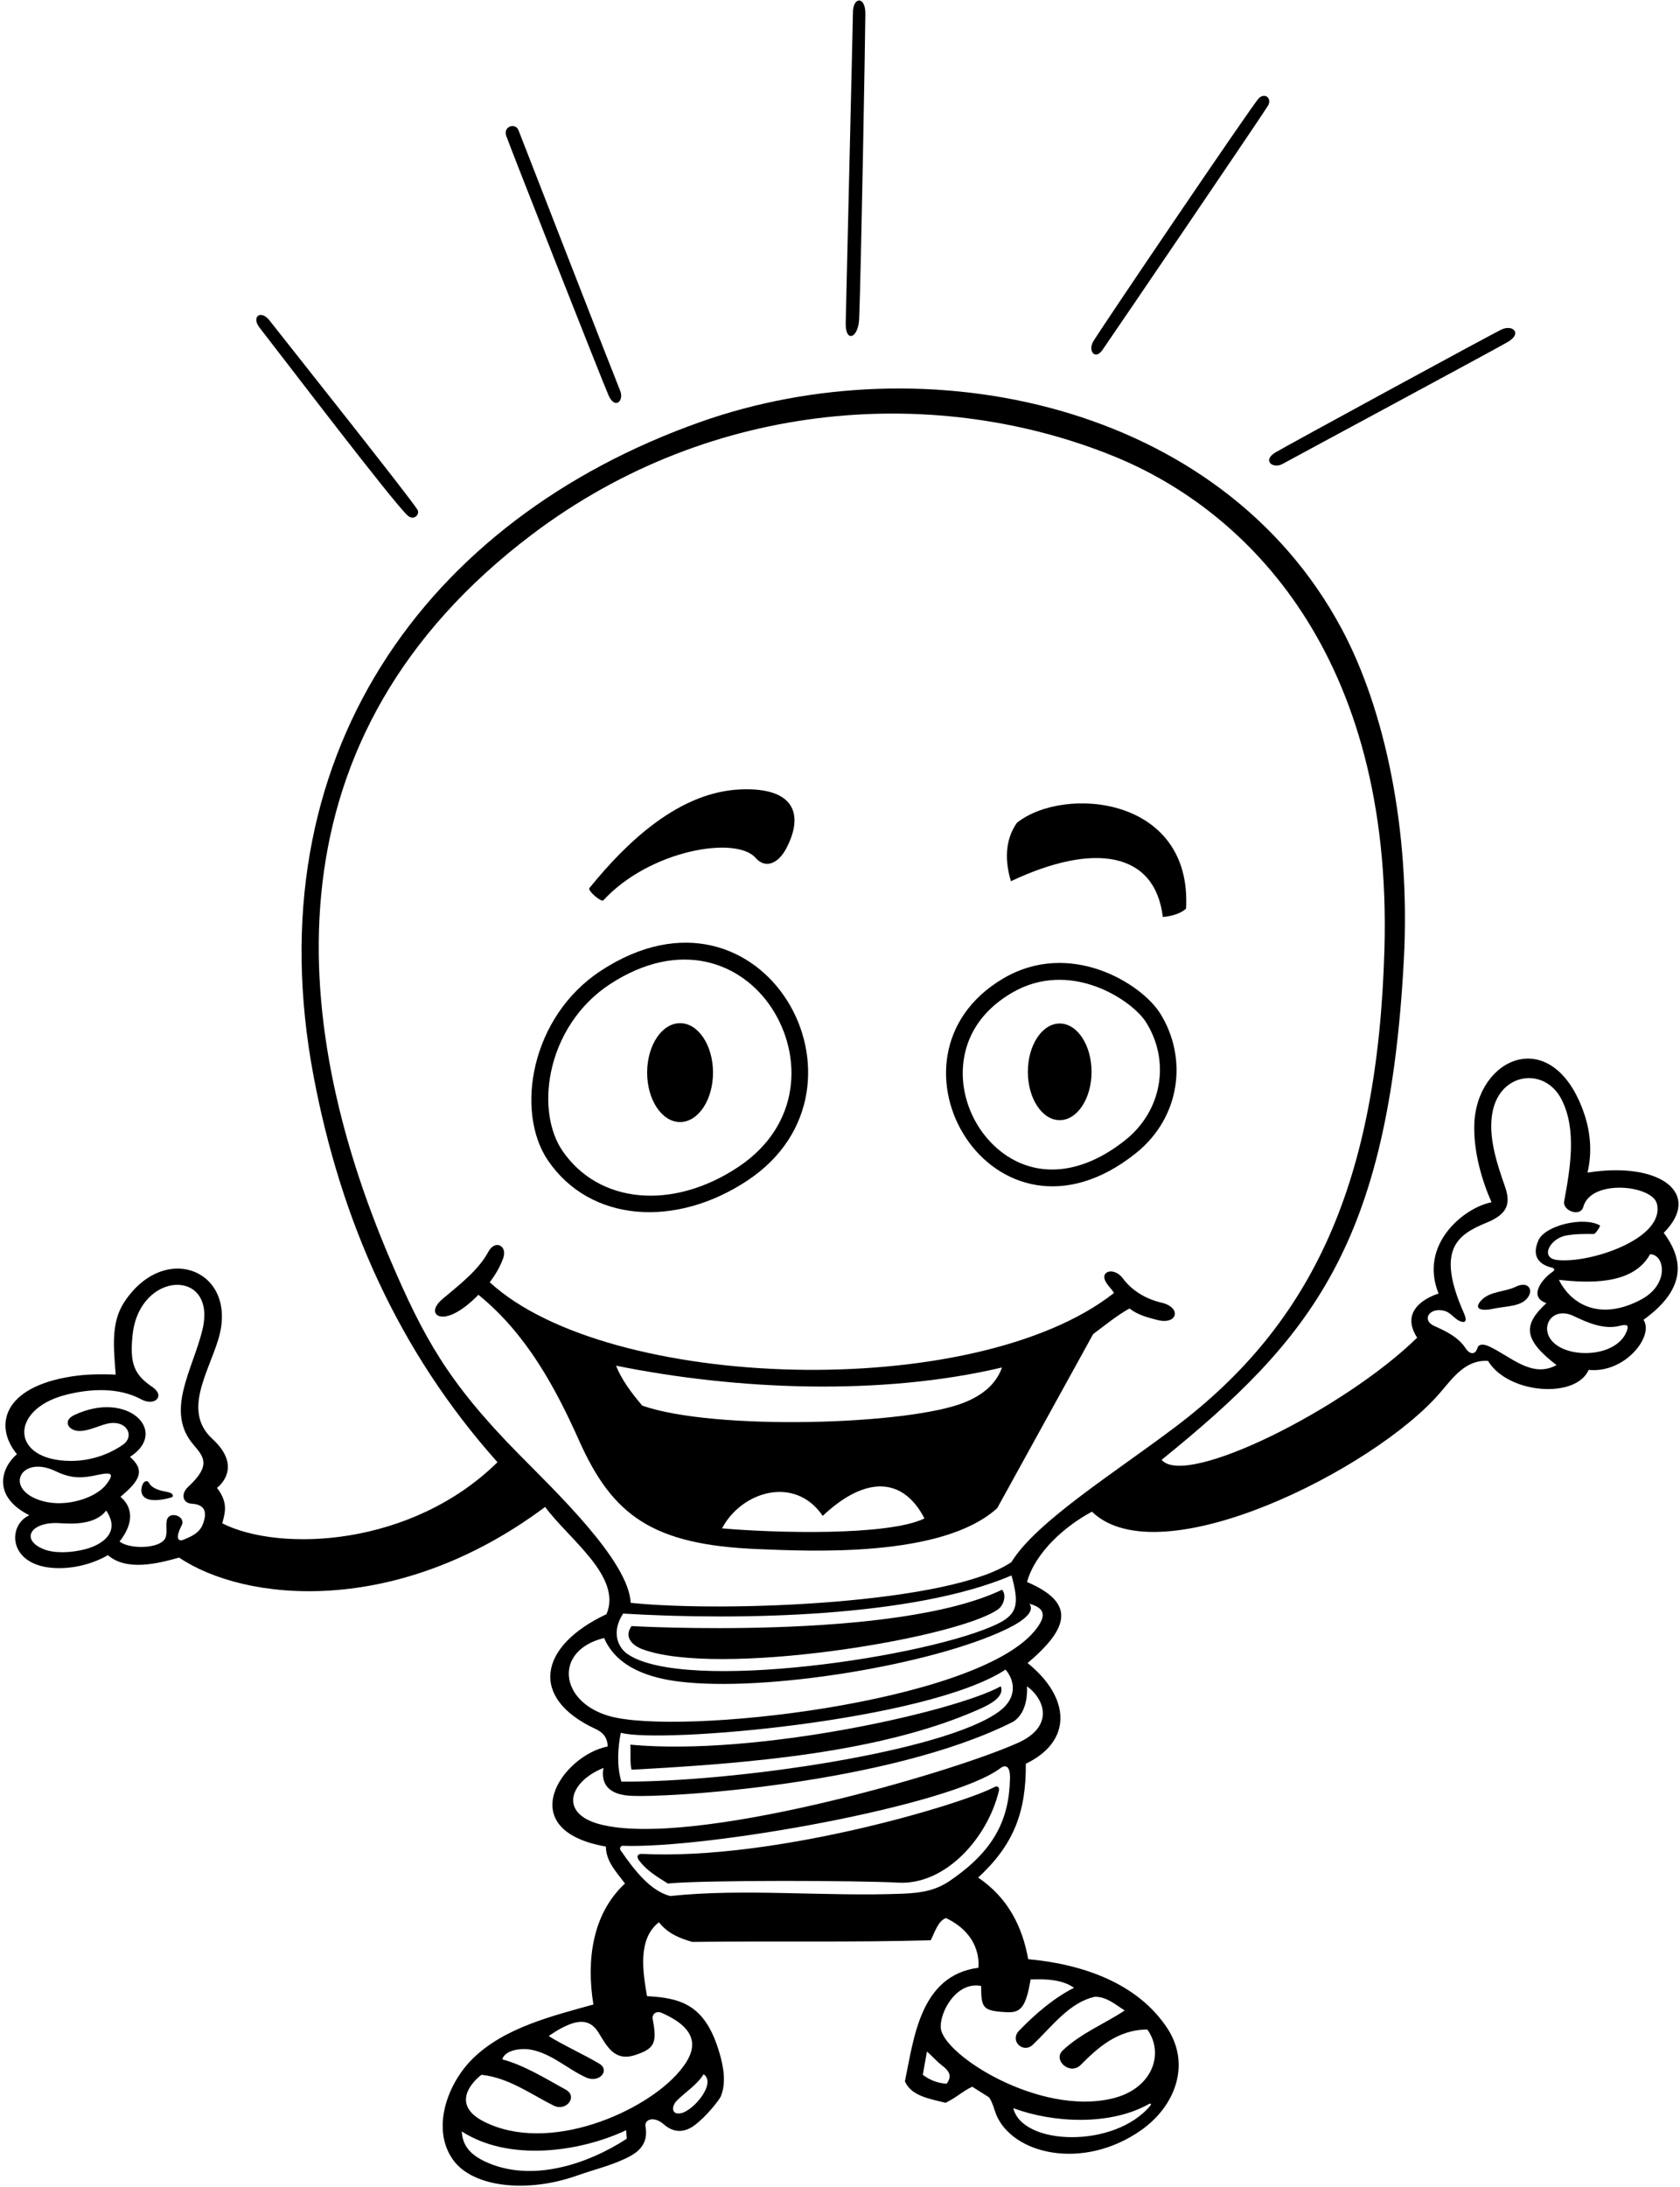 <?xml version="1.0" encoding="UTF-8"?>
<svg xmlns="http://www.w3.org/2000/svg" xmlns:xlink="http://www.w3.org/1999/xlink" width="541pt" height="704pt" viewBox="0 0 541 704" version="1.1">
<g id="surface1">
<path style=" stroke:none;fill-rule:nonzero;fill:rgb(0%,0%,0%);fill-opacity:1;" d="M 131.336 165.996 C 133.27 167.672 135.293 165.586 134.434 164.086 C 132.57 160.832 93.219 111.348 86.797 103.156 C 83.965 99.543 80.84 101.973 83.59 105.469 C 89.469 112.949 126.895 162.152 131.336 165.996 "/>
<path style=" stroke:none;fill-rule:nonzero;fill:rgb(0%,0%,0%);fill-opacity:1;" d="M 511.215 377.438 C 512.887 370.309 512.031 363.438 509.672 357.125 C 499.426 329.746 475.43 340.402 474.754 361.977 C 474.477 370.816 477.305 380.25 480.309 386.988 C 471.613 388.629 456.789 400.441 463.262 416.379 C 463.262 416.379 449.633 420.191 456.355 430.57 C 432.984 453.453 381.758 479.043 374.07 469.891 C 422.395 430.766 447.172 400.523 452.066 309.031 C 454.312 266.996 445.832 228.172 432.078 202.457 C 393.074 129.527 297.984 110.145 225.449 135.855 C 136.738 167.297 81.539 243.949 101.016 346.594 C 109.723 392.48 128.02 434.645 160.203 470.656 C 132.484 497.895 90.148 499.684 71.582 490.336 C 72.363 487.098 73.688 483.832 69.863 478.906 C 69.863 478.906 78.688 472.594 68.379 463.129 C 58.762 454.301 66.988 442.059 70.305 431.094 C 77.016 408.895 52.906 399.18 39.898 419.309 C 35.566 426.016 36.68 434.406 37.258 442.465 C 32.297 442.238 27.531 442.344 23.008 443.055 C 0.555 446.578 -1.871 459.227 5.453 468.066 C 0.277 472.508 -2.574 481.652 9.445 487.73 C 2.352 490.953 2.574 503.594 16.988 504.68 C 23.184 505.148 29.727 503.457 34.762 500.578 C 40.711 505.758 50.648 503.348 57.672 501.348 C 78.648 515.527 127.57 520.871 175.551 485.043 C 183.035 495.301 200.445 507.426 195.309 519.57 C 173.367 529.855 170.414 546.613 191.734 556.492 C 193.906 557.496 195.602 559 195.691 562.152 C 180.961 565.035 164.633 589.004 195.113 594.375 C 195.113 599.172 198.566 602.621 201.254 606.266 C 190.703 616.047 188.785 631.012 191.086 645.203 C 177.938 648.898 162.395 652.594 152.18 662.688 C 143.898 670.875 138.844 685.398 145.91 695.23 C 152.258 704.059 169.684 706.02 185.91 700.246 C 191.691 698.191 197.656 696.879 202.988 693.98 C 206.73 691.945 208.668 689.008 207.871 684.523 C 207.438 682.047 210.727 681.102 213.723 683.75 C 217.031 686.68 220.5 686.418 223.598 684.129 C 227.574 681.184 231.688 675.824 232.117 674.785 C 233.859 670.516 233.062 665.527 231.727 660.934 C 227.273 645.59 219.762 643.105 208.352 642.52 C 207.008 634.656 205.281 624.105 212.188 618.734 C 215.062 622.379 218.898 623.914 222.926 625.062 C 251.164 624.723 273.141 625.25 299.727 624.531 C 300.879 622.227 302.145 618.16 304.637 617.391 C 316.699 623.152 315.043 633.387 315.043 633.387 C 296.199 635.875 294.277 656.328 291.402 669.949 C 293.512 674.742 299.461 675.551 304.484 676.852 C 308.324 674.969 309.816 673.207 313.078 671.672 L 318.254 674.934 C 319.312 675.605 320.359 679.582 320.777 680.594 C 326.051 693.41 348.641 698.777 367.336 685.762 C 378.621 677.902 383.418 664.426 375.996 653 C 366.41 638.238 348.371 632.18 331.105 630.625 C 329.254 620.301 324.73 610.973 314.996 604.348 C 326.434 593.797 330.453 583.277 330.34 567.715 C 345.359 560.512 344.828 546.52 330.914 535.297 C 344.648 523.699 346.102 515.785 330.723 509.211 C 333.406 499.621 343 491.184 351.629 486.578 C 373.504 507.742 442.797 472.734 463.746 448.285 C 468.055 443.258 472.055 437.586 479.184 438.051 C 485.633 448.707 507.449 450.355 511.598 440.93 C 523.188 442.148 532.762 430.09 529.246 424.816 C 543.734 414.402 541.703 404.809 535.766 396.812 C 548.258 384.32 534.812 373.715 511.215 377.438 Z M 17.965 473.57 C 23.43 476.215 27.047 475.676 31.258 474.781 C 35.762 473.824 37.074 474.086 34.195 477.84 C 30.922 482.113 21.445 485.281 13.801 483.188 C 0.852 479.633 6.488 468.023 17.965 473.57 Z M 27.77 498.57 C 22.961 499.895 17.578 500.004 14.258 498.727 C 6.395 495.703 9.758 489.668 19.246 490.277 C 22.781 490.504 30.676 490.98 34.188 486.195 C 39.203 493.609 32.191 497.352 27.77 498.57 Z M 65.355 490.52 C 64.238 493.547 61.453 494.602 59.176 495.574 C 57.738 496.188 56.09 495.711 58.496 490.996 C 60.02 488.023 54.461 486.156 53.734 489.305 C 53.277 491.289 54.051 493.766 53.117 495.32 C 51.172 498.555 41.754 498.711 38.484 496.188 C 41.898 491.93 43.926 486.184 38.789 481.781 C 44.848 476.734 46.973 473.406 41.859 468.934 C 54.555 460.824 41.199 447.289 23.879 455.496 C 19.887 457.391 22.168 460.949 26.258 460.586 C 29.055 460.332 31.684 458.992 34.207 458.336 C 40.711 456.637 43.633 462.234 39.539 465.059 C 34.691 468.402 28.77 470.27 22.75 470.238 C 3.281 470.152 2.992 453.711 21.004 449.02 C 29.09 446.914 38.242 446.508 45.516 450.434 C 49.805 452.746 53.363 449.367 49.047 446.43 C 43.402 442.586 41.637 439.172 42.719 429.496 C 45.02 408.867 70 408.133 65.184 428.047 C 62.078 440.883 53.035 454.227 62.289 465.004 C 65.703 468.984 67.996 471.727 60.641 478.531 C 58.051 480.926 58.898 483.859 61.75 484.02 C 66.066 484.262 66.762 486.719 65.355 490.52 Z M 304.828 670.715 C 301.953 670.523 299.461 669.562 297.156 667.836 L 298.5 660.355 C 300.059 661.652 301.574 663.457 303.371 664.844 C 305.41 666.414 306.84 668.094 304.828 670.715 Z M 370.445 677.75 C 358.922 691.648 329.191 690.68 326.312 678.578 C 339.18 683.359 357.512 684.262 369.992 677.234 C 370.531 676.93 370.84 677.277 370.445 677.75 Z M 323.988 647.676 C 328.473 647.922 330.312 646.57 331.875 637.148 C 336.918 636.973 342.039 637.148 345.875 639.832 C 339.488 643.027 333.426 648.191 328.152 653.656 C 325.016 656.906 329.488 661.129 332.625 658.133 C 338.926 652.113 344.363 644.539 352.59 642.711 C 356.426 642.711 359.109 645.203 362.18 647.121 C 356.121 651.219 348.246 654.324 342.238 659.969 C 338.93 663.078 344.52 668.184 348.09 664.59 C 353.297 659.34 359.836 653.262 369.469 653.262 C 375.07 661.105 371.031 672.355 358.297 675.434 C 334.574 681.164 303.574 661.297 302.949 652.719 C 302.586 647.715 307.949 637.656 315.953 639.258 C 315.953 646.324 316.453 647.266 323.988 647.676 Z M 156.336 695.816 C 151.301 693.477 148.961 690.543 148.695 686.059 C 163.852 695.84 186.484 692.773 201.637 685.676 L 201.828 688.418 C 189.398 696.523 171.215 702.719 156.336 695.816 Z M 226.57 667.645 C 230.801 670.465 223.398 679.367 219.281 680.203 C 216.188 680.828 216.141 678.012 217.934 676.184 C 220.652 673.41 224.523 671.059 226.57 667.645 Z M 210.203 650.059 C 209.809 648.035 211.629 647.285 212.836 647.801 C 227.383 654.031 223.039 661.633 218.891 666.617 C 207.988 679.719 176.664 693.594 155.711 682.832 C 146 677.844 150.859 671.078 155.027 667.836 C 163.727 668.742 170.715 673.934 178.258 677.738 C 182.312 679.785 186.207 674.844 182.184 672.621 C 175.559 668.961 168.898 664.82 161.738 662.852 C 162.672 659.742 167.934 659.309 170.266 659.637 C 177.223 660.602 182.516 665.875 188.766 668.715 C 192.934 670.605 196.621 666.398 192.922 664.215 C 187.672 661.109 181.855 658.57 176.699 655.371 C 176.699 655.371 179.754 653.098 183.047 651.75 C 187.418 649.957 190.48 650.605 192.738 654.258 C 195.469 658.672 197.91 663.645 204.496 661.488 C 210.602 659.488 211.707 657.777 210.203 650.059 Z M 305.738 605.48 C 301.27 608.504 296.707 609.297 290.742 609.539 C 265.711 610.547 239.648 607.75 215.828 610.293 C 209.543 608.648 204.559 602.418 199.785 595.477 C 199.453 594.996 199.91 594.098 200.504 594.121 C 227.555 595.125 306.129 581.285 322.16 569.129 C 323.562 568.066 325.348 568.051 325.246 572.492 C 324.949 585.871 319.977 595.844 305.738 605.48 Z M 327.871 560.961 C 305.859 570.867 222.312 595.012 193.023 587.156 C 180.074 583.688 183.191 573.555 194.348 569.055 C 193.633 572.637 194.535 577.379 202.5 577.988 C 214.219 578.883 286.141 574.309 325.93 554.355 C 328.188 553.223 331.039 549.766 330.723 542.777 C 336.727 547.203 339.258 555.832 327.871 560.961 Z M 199.91 557.738 C 212.484 561.285 298.578 553.98 323.816 537.406 C 327.102 541.348 327.336 546.695 321.852 550.801 C 304.324 563.91 235.672 573.711 200.102 573.469 C 198.566 568.48 198.949 562.535 199.91 557.738 Z M 331.508 516.227 C 336.051 517.465 337.566 519.734 333.066 525.098 C 313.59 548.301 218.578 558.73 196.215 552.367 C 180.07 547.773 178.203 531.223 194.539 527.242 C 198.82 537.227 210.199 540.191 218.5 541.242 C 246.266 544.746 299.922 535.973 323.977 524.449 C 330.16 521.488 333.215 518.605 331.508 516.227 Z M 200.676 519.379 C 238.457 521.66 294.348 520.52 325.734 507.102 C 328.156 515.98 327.859 519.414 321.422 522.59 C 299.711 533.289 220.414 545.07 202.07 532.398 C 198.672 530.047 196.969 524.941 200.676 519.379 Z M 325.691 502.809 C 306.301 516.137 234.195 519.102 203.09 515.926 C 202.52 502.508 178.941 480.125 166.754 467.742 C 144.234 444.867 136.355 430.41 125.734 405.613 C 92.453 327.918 85.5 236.973 171.211 172.121 C 229.934 127.691 302.922 124.055 359.004 146.996 C 401.688 164.453 448.508 210.969 445.82 305.512 C 443.68 380.879 422.57 426.059 378.402 459.371 C 358.664 474.258 333.711 489.805 325.691 502.809 Z M 479.551 433.391 C 477.445 432.414 476.121 432.766 475.824 433.77 C 475.113 436.168 473.355 436.109 471.902 433.898 C 469.605 430.406 465.652 428.48 461.957 426.848 C 457.539 424.898 460.391 420.578 465.262 421.965 C 466.758 422.391 468.059 423.941 469.309 424.801 C 470.352 425.516 473.176 426.656 471.402 422.652 C 462.27 402.031 469.387 397.383 478.766 393.535 C 485.672 390.707 486.52 387.277 484.598 381.805 C 481.953 374.262 479.078 365.562 480.672 357.734 C 483.254 345.055 497.551 343.418 502.883 353.934 C 507.785 363.59 505.676 375.969 503.695 386.695 C 503.137 389.73 508.938 391.844 509.863 388.461 C 512.352 379.367 532.121 381.453 533.566 387.484 C 536.266 398.742 511.902 406.73 501.52 405.578 C 495.703 404.938 499.172 398.688 504.195 397.715 C 507.07 397.156 510.184 397.172 513.25 397.191 C 513.789 397.191 515.527 394.613 515.188 394.422 C 509.918 391.477 497.559 394.43 495.418 399.215 C 492.656 405.387 497.035 407.391 499.742 408.027 C 500.812 408.281 500.582 408.938 500.039 409.309 C 496.379 411.801 492.145 417.5 497.98 419.445 C 490.449 426.398 490.41 431.066 501.242 439.395 C 493.277 443.723 486.566 436.645 479.551 433.391 Z M 523.703 428.84 C 520.223 436.824 505.371 437.41 500.059 431.938 C 495.562 427.309 499.785 420.246 506.809 423.625 C 511.148 425.711 516.543 428.074 521.559 426.766 C 524.113 426.098 524.672 426.617 523.703 428.84 Z M 528.516 418.277 C 515.734 425.117 506.188 420.324 502.008 411.965 C 511.023 412.926 525.793 413.883 531.355 403.719 C 536.082 403.719 537.711 413.355 528.516 418.277 "/>
<path style=" stroke:none;fill-rule:nonzero;fill:rgb(0%,0%,0%);fill-opacity:1;" d="M 194.285 289.805 C 209.164 273.633 237.023 268.898 243.336 276.145 C 246.457 279.727 250.605 278.012 253.191 273.102 C 258.941 262.191 255.941 253.316 238.352 254.102 C 218.789 254.977 202.09 270.695 189.805 285.848 C 189.137 286.672 193.645 290.5 194.285 289.805 "/>
<path style=" stroke:none;fill-rule:nonzero;fill:rgb(0%,0%,0%);fill-opacity:1;" d="M 374.453 295.152 C 377.332 294.961 380.441 293.93 381.938 292.469 C 383.953 256.156 342.488 252.828 327.465 264.848 C 323.504 270.484 323.625 277.316 325.543 283.645 C 352.09 271.094 371.914 274.023 374.453 295.152 "/>
<path style=" stroke:none;fill-rule:nonzero;fill:rgb(0%,0%,0%);fill-opacity:1;" d="M 240.785 379.93 C 285.699 350.043 245.664 278.254 193.48 312.473 C 170.766 327.371 165.848 357.949 176.457 373.527 C 190.074 393.52 217.66 395.316 240.785 379.93 Z M 177.379 345.348 C 179.711 333.605 186.617 323.219 196.328 316.852 C 219.055 301.949 238.871 309.883 248.43 324.355 C 258.5 339.598 258.059 362.105 237.734 375.629 C 216.578 389.707 192.754 387.492 181.09 370.367 C 176.879 364.184 175.492 354.832 177.379 345.348 "/>
<path style=" stroke:none;fill-rule:nonzero;fill:rgb(0%,0%,0%);fill-opacity:1;" d="M 365.703 371.254 C 380.414 359.535 382.449 340.25 373.566 326.141 C 367.543 316.57 344.516 302.203 322.922 315.031 C 280.148 340.438 319.922 407.73 365.703 371.254 Z M 325.672 319.672 C 344.566 308.449 364.602 321.973 369.031 329.004 C 376.969 341.613 374.168 357.582 362.371 366.977 C 350.707 376.273 338.551 378.828 328.137 374.18 C 318.012 369.656 310.754 358.789 310.074 347.145 C 309.695 340.57 311.215 328.262 325.672 319.672 "/>
<path style=" stroke:none;fill-rule:nonzero;fill:rgb(0%,0%,0%);fill-opacity:1;" d="M 373.938 419.27 C 369.07 418.137 364.566 415.512 361.562 411.453 C 358.758 407.672 353.602 409.086 356.449 413.211 C 357.145 414.219 358.152 415.129 358.727 416.184 C 313.988 451.418 195.93 447.918 157.711 412.73 C 159.738 410.023 161.082 407.637 162.031 405.012 C 163.504 400.957 159.422 398.91 157.281 402.883 C 154.059 408.879 148.023 413.473 142.559 418.066 C 138.051 421.855 140.273 424.785 144.496 423.484 C 148.055 422.395 151.633 419.262 154.066 416.762 C 169.535 429.355 178.77 446.461 186.516 463.77 C 197.273 487.816 210.09 497.258 244.016 498.621 C 260.945 499.305 303.516 501.484 321.133 485.43 L 352.016 429.422 C 355.852 426.543 359.879 423.281 363.715 421.172 C 366.418 423.273 369.594 424.086 372.777 424.891 C 379.188 426.508 380.668 420.836 373.938 419.27 Z M 232.516 491.949 C 238.758 480.059 255.965 474.766 264.934 487.922 C 279.168 474.547 291.039 475.805 297.699 488.766 C 285.738 494.516 248.82 493.395 232.516 491.949 Z M 310.734 451.359 C 292.898 458.715 229.816 460.555 206.816 452.438 C 203.363 448.41 200.102 443.996 198.375 439.586 C 237.312 447.449 283.73 449.367 322.668 440.16 C 320.656 445.84 316.02 449.184 310.734 451.359 "/>
<path style=" stroke:none;fill-rule:nonzero;fill:rgb(0%,0%,0%);fill-opacity:1;" d="M 488.09 414.18 C 484.559 415.922 479.84 415.535 477.023 418.539 C 474.398 421.34 476.902 422.137 480.941 421.238 C 485.051 420.328 490.398 420.711 492.344 417.07 C 493.641 414.648 491.688 412.406 488.09 414.18 "/>
<path style=" stroke:none;fill-rule:nonzero;fill:rgb(0%,0%,0%);fill-opacity:1;" d="M 54 480.258 C 52.16 479.906 49.062 479.387 47.957 477.273 C 47.508 476.406 46.273 476.562 45.773 478.18 C 44.719 481.594 46.848 484.281 55.016 482.051 C 56.16 481.738 55.836 480.605 54 480.258 "/>
<path style=" stroke:none;fill-rule:nonzero;fill:rgb(0%,0%,0%);fill-opacity:1;" d="M 206.695 530.789 C 230.953 540.004 307.48 527.527 321.242 518.121 C 323.539 516.555 324.043 513.078 322.668 511.703 C 288.246 528.227 203.363 523.406 203.363 523.406 C 200.496 527.512 204.656 530.016 206.695 530.789 "/>
<path style=" stroke:none;fill-rule:nonzero;fill:rgb(0%,0%,0%);fill-opacity:1;" d="M 203.363 569.633 C 241.254 567.609 283.422 564.152 314.812 550.387 C 319.129 548.496 323.488 546.152 322.285 542.777 C 307.754 550.844 243.711 565.363 202.98 561.574 C 203.172 564.262 202.785 567.137 203.363 569.633 "/>
<path style=" stroke:none;fill-rule:nonzero;fill:rgb(0%,0%,0%);fill-opacity:1;" d="M 320.324 575.164 C 309.867 580.762 249.41 598.879 206.75 596.734 C 205.402 596.668 204.719 597.496 205.945 599.043 C 208.559 602.344 211.688 604.133 215.062 606.266 C 227.141 605.098 276.637 605.289 289.25 605.984 C 304.387 606.82 317.938 591.738 321.645 576.535 C 322.004 575.059 320.98 574.812 320.324 575.164 "/>
<path style=" stroke:none;fill-rule:nonzero;fill:rgb(0%,0%,0%);fill-opacity:1;" d="M 196 127.332 C 198.102 131.953 201.082 128.969 199.664 125.668 C 198.664 123.332 167.891 44.379 167 42 C 166 39.332 162 40.668 163 43.668 C 164 46.668 194.336 123.668 196 127.332 "/>
<path style=" stroke:none;fill-rule:nonzero;fill:rgb(0%,0%,0%);fill-opacity:1;" d="M 276.664 102.668 C 277.281 88.309 278.672 8.977 278.664 4.332 C 278.664 -1.367 274.664 -1.012 274.664 4 C 274.664 6 272.664 89.332 272.336 104 C 272.188 110.41 276.398 108.949 276.664 102.668 "/>
<path style=" stroke:none;fill-rule:nonzero;fill:rgb(0%,0%,0%);fill-opacity:1;" d="M 355 112.668 C 357.336 109.332 407 36.332 408.336 34 C 409.664 31.668 407.336 29.668 405.336 31.668 C 403.305 33.695 353.664 107 352 110 C 350.336 113 352.664 116 355 112.668 "/>
<path style=" stroke:none;fill-rule:nonzero;fill:rgb(0%,0%,0%);fill-opacity:1;" d="M 413 149.336 C 416 147.664 482.336 112 485.664 110 C 490.141 107.316 487.254 104.465 483.664 106 C 481.336 107 413.59 143.867 410.664 145.664 C 406.336 148.336 410 151 413 149.336 "/>
<path style=" stroke:none;fill-rule:nonzero;fill:rgb(0%,0%,0%);fill-opacity:1;" d="M 219 361.16 C 224.859 361.16 229.605 354.035 229.605 345.25 C 229.605 336.465 224.859 329.34 219 329.34 C 213.141 329.34 208.395 336.465 208.395 345.25 C 208.395 354.035 213.141 361.16 219 361.16 "/>
<path style=" stroke:none;fill-rule:nonzero;fill:rgb(0%,0%,0%);fill-opacity:1;" d="M 341.25 360.555 C 346.914 360.555 351.504 353.59 351.504 345 C 351.504 336.41 346.914 329.445 341.25 329.445 C 335.59 329.445 330.996 336.41 330.996 345 C 330.996 353.59 335.59 360.555 341.25 360.555 "/>
</g>
</svg>
